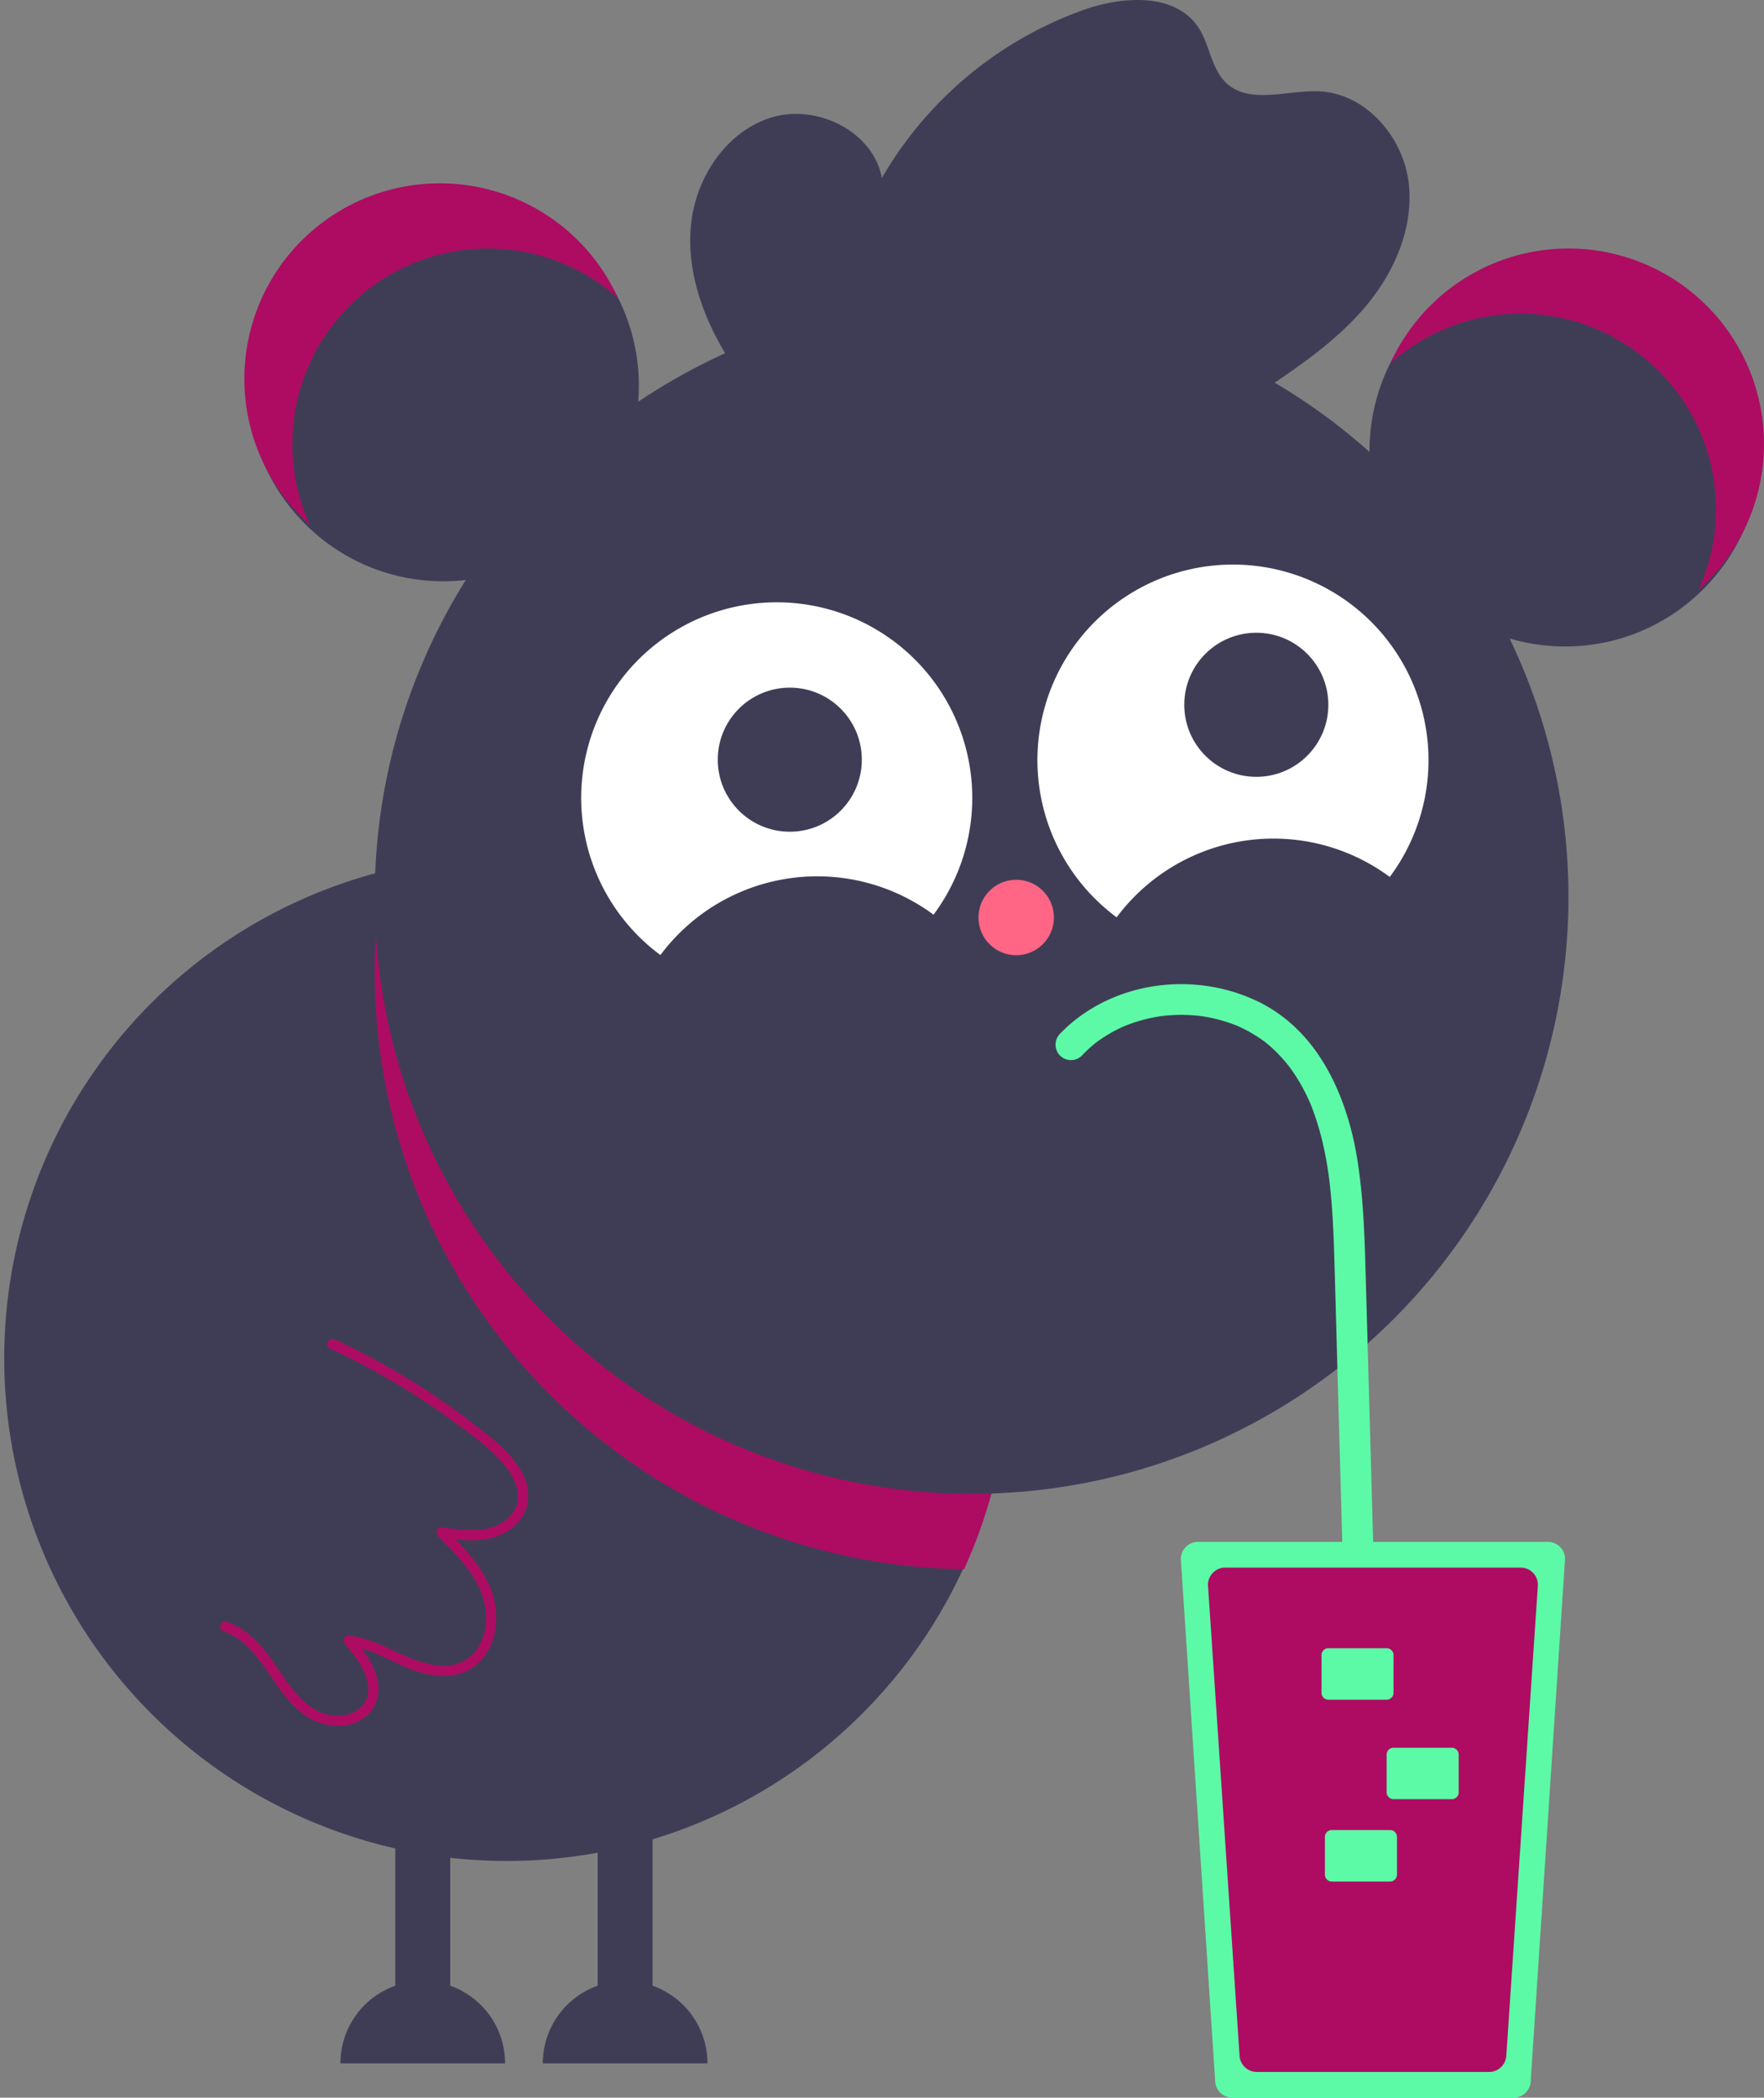<svg xmlns="http://www.w3.org/2000/svg" width="521.221" height="619.734" viewBox="0 0 521.221 619.734">
  <rect x="0" y="0" width="521.221" height="619.734" fill="#808080" stroke="none"/>
  <g id="undraw_refreshing_beverage_td3r" transform="translate(0.24 0)">
    <circle id="Ellipse_1" data-name="Ellipse 1" cx="57.774" cy="57.774" r="57.774" transform="translate(72.98 56.189)" fill="#3f3d56"/>
    <circle id="Ellipse_2" data-name="Ellipse 2" cx="57.774" cy="57.774" r="57.774" transform="translate(404.418 75.447)" fill="#3f3d56"/>
    <path id="Path_1" data-name="Path 1" d="M800.7,216.718a57.77,57.77,0,0,0-52.6,33.891,57.765,57.765,0,0,1,91.016,67.022A57.764,57.764,0,0,0,800.7,216.718Z" transform="translate(-337.499 -143.299)" fill="#ad0c62"/>
    <path id="Path_2" data-name="Path 2" d="M471.774,197.718a57.769,57.769,0,0,1,52.6,33.891,57.765,57.765,0,0,0-91.017,67.022,57.764,57.764,0,0,1,38.413-100.913Z" transform="translate(-342.033 -143.556)" fill="#ad0c62"/>
    <path id="Path_3" data-name="Path 3" d="M640.993,542.713A148.493,148.493,0,1,1,597.5,437.21,149.117,149.117,0,0,1,640.993,542.713Z" transform="translate(-343 -140.897)" fill="#3f3d56"/>
    <path id="Path_4" data-name="Path 4" d="M639.511,542.713a148.493,148.493,0,0,1-13.389,61.818A176.484,176.484,0,0,1,454.564,398.086,149.117,149.117,0,0,1,639.511,542.713Z" transform="translate(-341.518 -140.897)" fill="#ad0c62"/>
    <circle id="Ellipse_3" data-name="Ellipse 3" cx="176.361" cy="176.361" r="176.361" transform="translate(110.482 88.624)" fill="#3f3d56"/>
    <path id="Path_5" data-name="Path 5" d="M668.6,413.065a57.773,57.773,0,0,1,80.7-11.929,57.776,57.776,0,1,0-80.7,11.929Z" transform="translate(-338.896 -142.048)" fill="#fff"/>
    <path id="Path_6" data-name="Path 6" d="M535.6,424.065a57.773,57.773,0,0,1,80.7-11.929,57.776,57.776,0,1,0-80.7,11.929Z" transform="translate(-340.701 -141.899)" fill="#fff"/>
    <circle id="Ellipse_4" data-name="Ellipse 4" cx="21.285" cy="21.285" r="21.285" transform="translate(211.84 203.157)" fill="#3f3d56"/>
    <circle id="Ellipse_5" data-name="Ellipse 5" cx="21.285" cy="21.285" r="21.285" transform="translate(349.685 186.94)" fill="#3f3d56"/>
    <circle id="Ellipse_6" data-name="Ellipse 6" cx="11.149" cy="11.149" r="11.149" transform="translate(288.871 259.917)" fill="#ff6584"/>
    <path id="Path_7" data-name="Path 7" d="M474.434,723.746V674.718H458.217v49.028A24.332,24.332,0,0,0,442,746.682h48.651a24.331,24.331,0,0,0-16.215-22.935Z" transform="translate(-341.653 -137.083)" fill="#3f3d56"/>
    <path id="Path_8" data-name="Path 8" d="M533.434,723.746V674.718H517.217v49.028A24.332,24.332,0,0,0,501,746.682h48.651a24.331,24.331,0,0,0-16.214-22.935Z" transform="translate(-340.853 -137.083)" fill="#3f3d56"/>
    <path id="Path_9" data-name="Path 9" d="M555.01,249.818c-7.348-11.83-12.284-25.728-10.755-39.57s10.6-27.35,23.947-31.317,29.887,4.252,32.4,17.949a112.636,112.636,0,0,1,59.678-49.7c11.668-4.111,27.173-5.044,33.92,5.326,3.339,5.132,3.7,12.11,8.169,16.29,7.012,6.554,18.256,1.938,27.838,2.5,13.475.788,24.322,13.363,26.019,26.754S752,224.893,743.241,235.167s-20.142,17.9-31.374,25.381" transform="translate(-340.269 -144.282)" fill="#3f3d56"/>
    <path id="Path_10" data-name="Path 10" d="M658.232,452.278c.726-.767,1.475-1.51,2.258-2.219q.519-.47,1.055-.922.335-.282.675-.556c.393-.317.517-.394.041-.04a44.2,44.2,0,0,1,5.431-3.477q1.307-.7,2.659-1.313c.212-.1.426-.188.639-.283-.956.425-.206.088.039-.011q.812-.326,1.635-.62a47,47,0,0,1,6.24-1.752c.976-.2,1.958-.36,2.942-.518.663-.106-.834.093-.167.023.292-.03.582-.069.874-.1q.875-.091,1.753-.151a49.036,49.036,0,0,1,6.331-.022c1.054.064,2.1.171,3.15.3-1.057-.125.154.029.526.09q.866.142,1.726.316a46.144,46.144,0,0,1,6.074,1.663q.742.259,1.474.545c.271.106.54.216.81.325-.136-.055-.889-.395-.127-.049.954.433,1.9.879,2.824,1.371a44.6,44.6,0,0,1,5.442,3.469c.526.386-.592-.49-.093-.068.223.189.455.367.679.555q.539.451,1.062.922c.892.8,1.747,1.648,2.57,2.521q1.127,1.2,2.169,2.47c-.009-.012.782.97.361.441-.353-.444.146.194.225.3q.629.843,1.222,1.712a53.088,53.088,0,0,1,3.485,5.914q.736,1.451,1.39,2.942c.1.218.428,1.023.068.147.1.237.195.475.29.713q.359.9.691,1.8a84.8,84.8,0,0,1,3.661,13.627q.331,1.766.606,3.543.123.792.236,1.586c0-.014.174,1.291.083.588-.081-.626.059.473.073.59.307,2.469.551,4.945.747,7.425.386,4.864.592,9.74.74,14.616.376,12.371.7,24.744,1.043,37.115l2.125,75.779L738.1,699.36l.264,9.407a4.561,4.561,0,1,0,9.122,0L745.3,630.9l-2.169-77.346-1.092-38.935c-.292-10.425-.713-20.839-2.317-31.16-2.955-19.008-11.54-38.767-29.892-47.4-17.141-8.061-38.354-6.191-53.372,5.53a41.938,41.938,0,0,0-4.675,4.239,4.561,4.561,0,0,0,6.45,6.45Z" transform="translate(-338.825 -140.389)" fill="#5cfaa6"/>
    <path id="Path_11" data-name="Path 11" d="M692.068,593.718A5.074,5.074,0,0,0,687,598.786l10.134,154a5.091,5.091,0,0,0,5.07,5.134h83.113a5.074,5.074,0,0,0,5.068-5.068L800.522,598.72a5.063,5.063,0,0,0-5.07-5Z" transform="translate(-338.328 -138.182)" fill="#5cfaa6"/>
    <path id="Path_12" data-name="Path 12" d="M699.984,601.218a5.068,5.068,0,0,0-5.056,5.406l9.319,138.859a5.082,5.082,0,0,0,5.056,4.729H778a5.082,5.082,0,0,0,5.056-4.729l9.319-138.859a5.068,5.068,0,0,0-5.056-5.406Z" transform="translate(-338.221 -138.081)" fill="#ad0c62"/>
    <path id="Path_13" data-name="Path 13" d="M730.027,624.718A2.03,2.03,0,0,0,728,626.745v11.149a2.03,2.03,0,0,0,2.027,2.027h17.231a2.03,2.03,0,0,0,2.027-2.027V626.745a2.03,2.03,0,0,0-2.027-2.027Z" transform="translate(-337.772 -137.762)" fill="#5cfaa6"/>
    <path id="Path_14" data-name="Path 14" d="M749.027,653.718A2.03,2.03,0,0,0,747,655.745v11.149a2.03,2.03,0,0,0,2.027,2.027h17.231a2.03,2.03,0,0,0,2.027-2.027V655.745a2.03,2.03,0,0,0-2.027-2.027Z" transform="translate(-337.514 -137.368)" fill="#5cfaa6"/>
    <path id="Path_15" data-name="Path 15" d="M731.027,677.718A2.03,2.03,0,0,0,729,679.745v11.149a2.03,2.03,0,0,0,2.027,2.027h17.231a2.03,2.03,0,0,0,2.027-2.027V679.745a2.03,2.03,0,0,0-2.027-2.027Z" transform="translate(-337.758 -137.042)" fill="#5cfaa6"/>
    <path id="Path_16" data-name="Path 16" d="M408.043,621.035c5.274,1.749,8.989,6.236,12.079,10.635,3.186,4.534,6.106,9.458,10.46,13a17.094,17.094,0,0,0,13.458,4.046c4.774-.72,8.821-4.056,9.547-8.979.956-6.482-3.581-12.481-7.56-17.093l-1.075,2.6c6.341.684,11.854,4.3,17.66,6.625,5.563,2.229,12.143,3.446,17.7.54,4.264-2.23,6.923-6.691,7.824-11.315a23.274,23.274,0,0,0-2.193-14.818c-2.958-6.049-7.81-10.937-12.515-15.645l-1.479,2.541c7,1.051,14.8,2.03,20.867-2.466a12.372,12.372,0,0,0,4.878-7.121,13.76,13.76,0,0,0-1.487-9.321c-3.192-6.217-9.217-10.6-14.618-14.768a213.127,213.127,0,0,0-40.7-24.742c-1.763-.82-3.31,1.8-1.535,2.625a214.319,214.319,0,0,1,35.243,20.658c5.322,3.849,10.947,7.817,15.382,12.7,3.765,4.144,7.195,10.483,3.083,15.606-4.837,6.027-13.59,4.9-20.3,3.9a1.534,1.534,0,0,0-1.479,2.541c7.014,7.017,15.343,15.441,14.123,26.24-.463,4.094-2.4,8.276-6.048,10.441-4.952,2.943-11.146,1.428-16.134-.607-6.056-2.47-11.635-5.937-18.267-6.652-1.429-.154-1.843,1.706-1.075,2.6,3.218,3.728,7.077,8.58,6.792,13.807-.239,4.374-4.053,6.991-8.143,7.238-10.4.629-15.657-10.2-20.932-17.306-3.338-4.5-7.3-8.626-12.742-10.43-1.862-.617-2.66,2.318-.808,2.932Z" transform="translate(-342.128 -138.985)" fill="#ad0c62"/>
  </g>
</svg>
